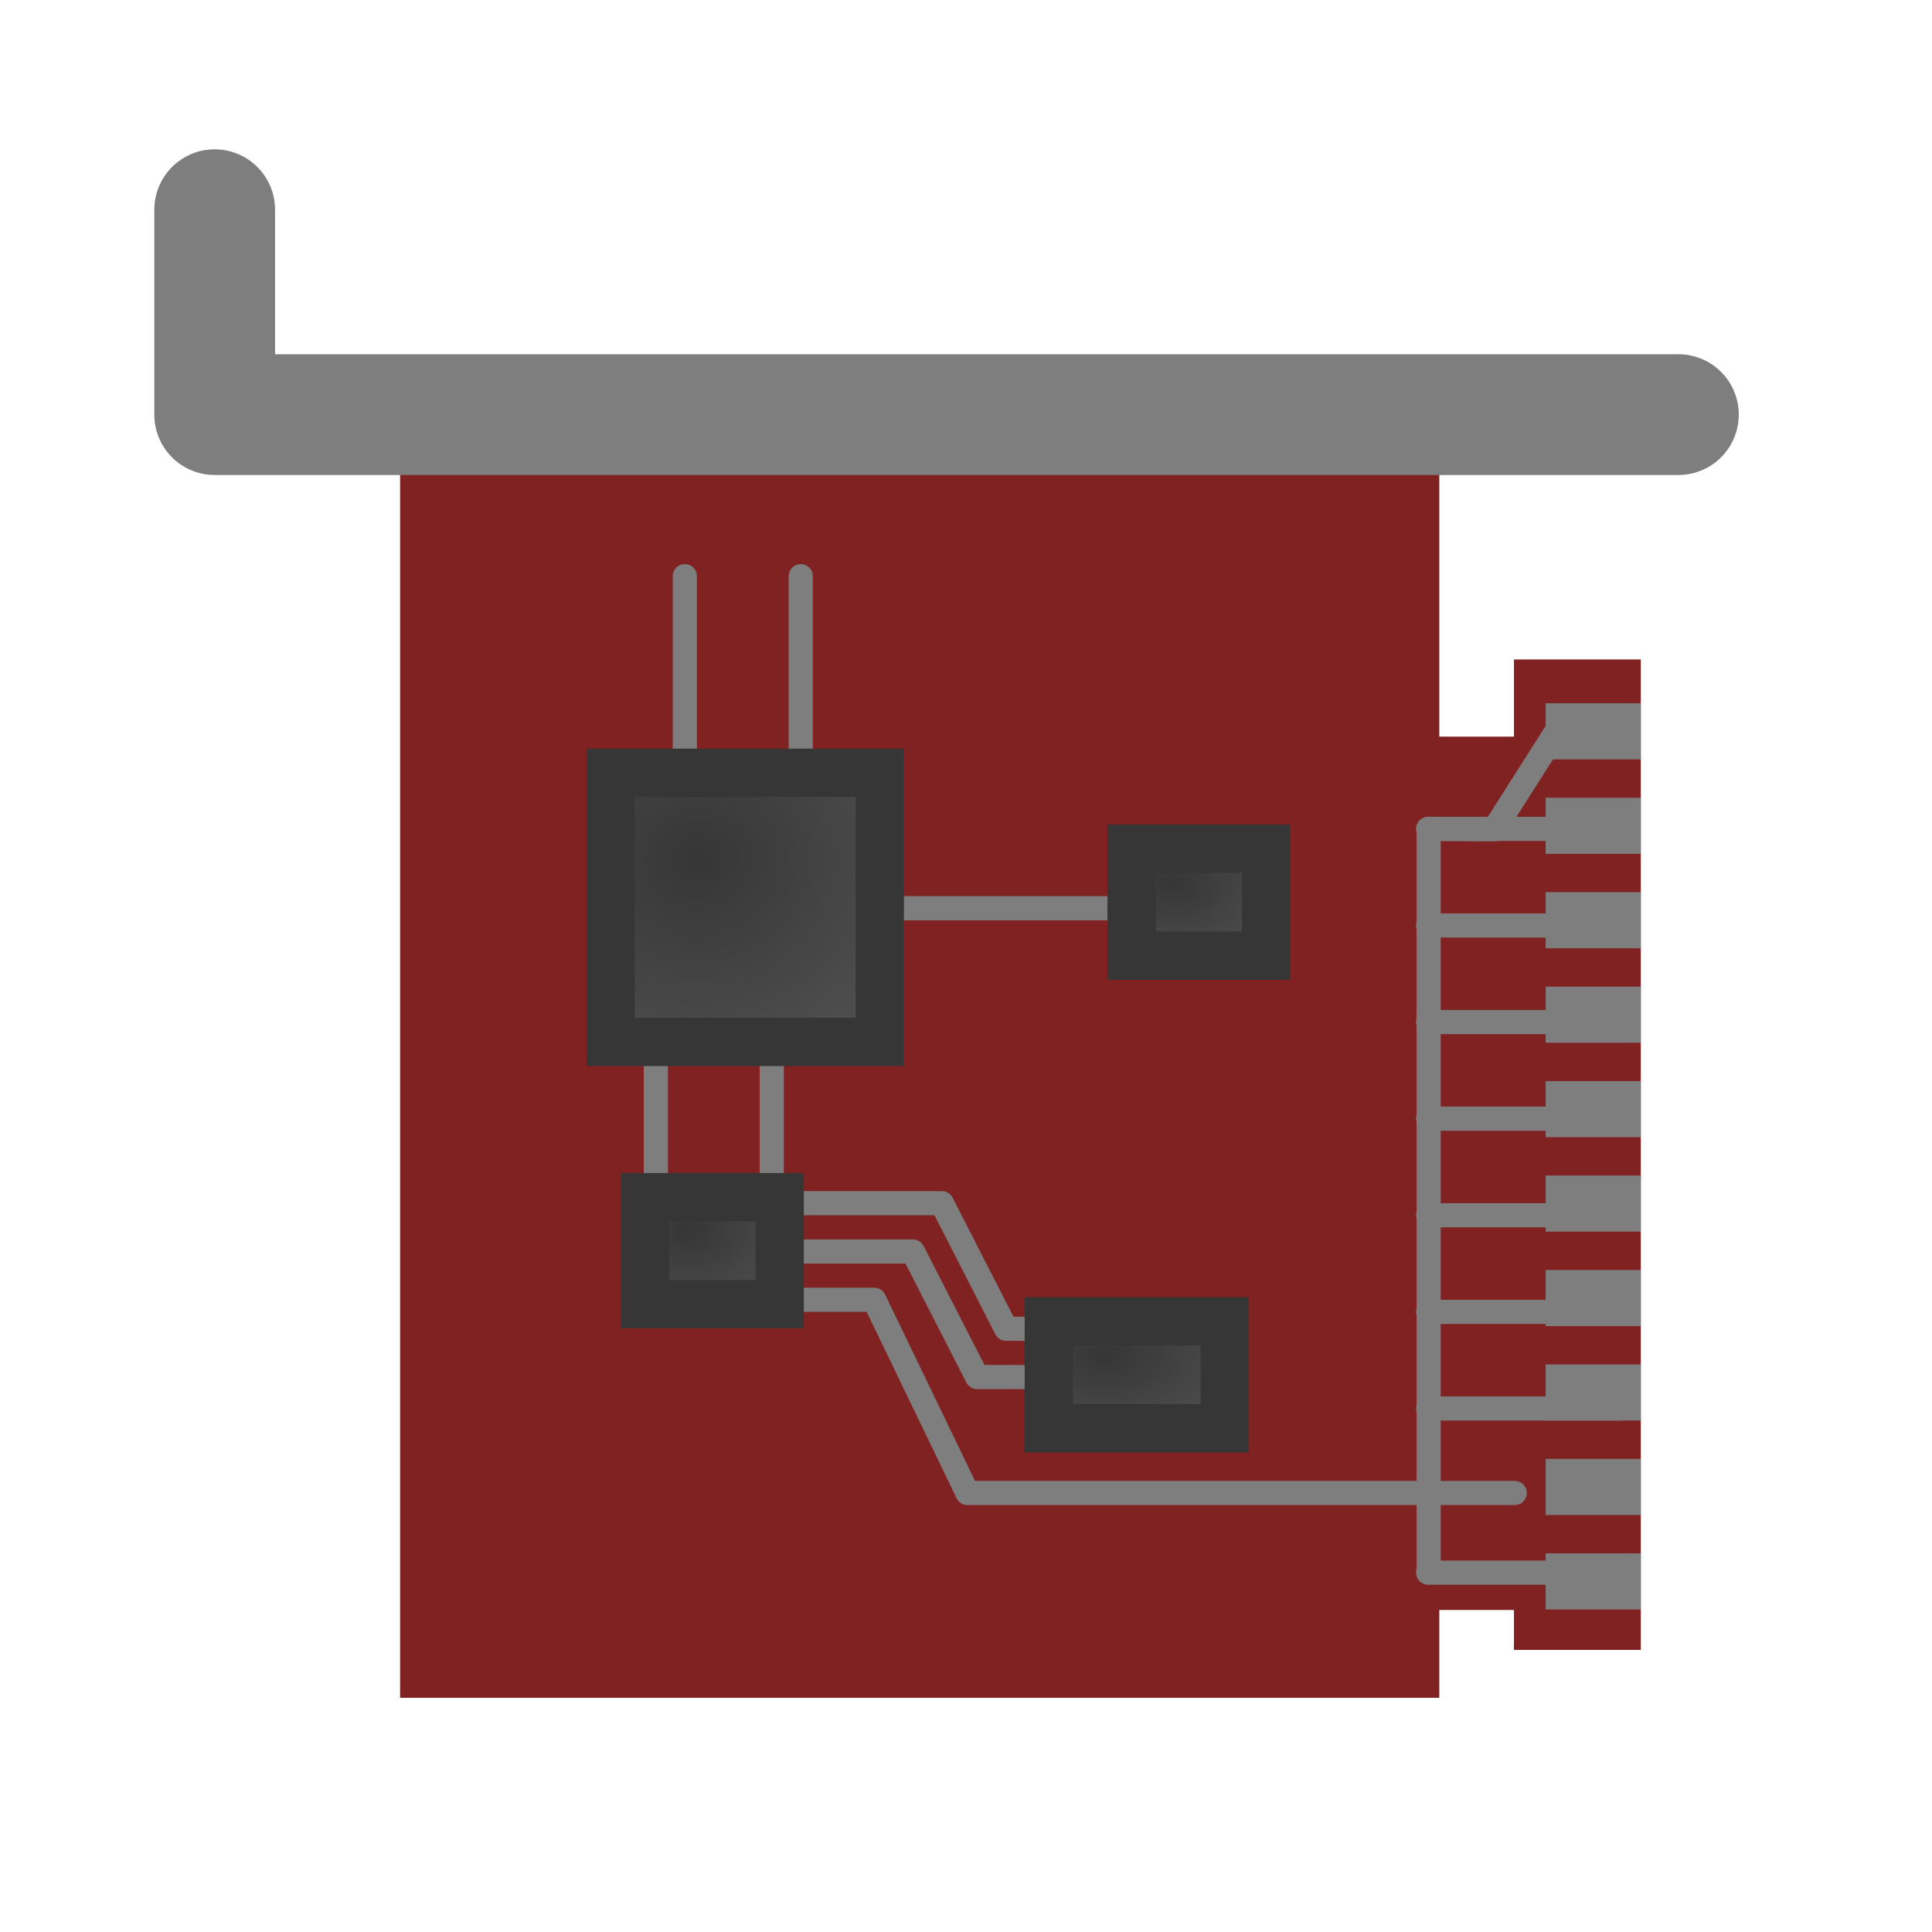 <?xml version="1.0" encoding="UTF-8" standalone="no"?>
<!-- Created with Inkscape (http://www.inkscape.org/) -->

<svg
   xmlns:dc="http://purl.org/dc/elements/1.1/"
   xmlns:cc="http://creativecommons.org/ns#"
   xmlns:rdf="http://www.w3.org/1999/02/22-rdf-syntax-ns#"
   xmlns:svg="http://www.w3.org/2000/svg"
   xmlns="http://www.w3.org/2000/svg"
   xmlns:xlink="http://www.w3.org/1999/xlink"
   xmlns:sodipodi="http://sodipodi.sourceforge.net/DTD/sodipodi-0.dtd"
   xmlns:inkscape="http://www.inkscape.org/namespaces/inkscape"
   width="400"
   height="400"
   id="svg2"
   version="1.1"
   inkscape:version="0.48.3.1 r9886"
   sodipodi:docname="generic_hardware_icon.svg"
   inkscape:export-filename="/home/lompolbx/workspace/src/cedar.fieldFramework/cedar/processing/gui/icons/steps/no_icon.png"
   inkscape:export-xdpi="9"
   inkscape:export-ydpi="9">
  <sodipodi:namedview
     id="base"
     pagecolor="#ffffff"
     bordercolor="#666666"
     borderopacity="1.0"
     inkscape:pageopacity="0.0"
     inkscape:pageshadow="2"
     inkscape:zoom="1.979899"
     inkscape:cx="98.117515"
     inkscape:cy="210.16447"
     inkscape:document-units="px"
     inkscape:current-layer="layer1"
     showgrid="false"
     inkscape:window-width="1920"
     inkscape:window-height="1005"
     inkscape:window-x="0"
     inkscape:window-y="25"
     inkscape:window-maximized="1"
     showguides="true"
     inkscape:guide-bbox="true" />
  <defs
     id="defs4">
    <linearGradient
       id="linearGradient3897">
      <stop
         style="stop-color:#363636;stop-opacity:1;"
         offset="0"
         id="stop3899" />
      <stop
         style="stop-color:#535353;stop-opacity:1;"
         offset="1"
         id="stop3901" />
    </linearGradient>
    <marker
       style="overflow:visible"
       id="TriangleOutS"
       refX="0.0"
       refY="0.0"
       orient="auto"
       inkscape:stockid="TriangleOutS">
      <path
         transform="scale(0.2)"
         style="fill-rule:evenodd;stroke:#000000;stroke-width:1.0pt;marker-start:none"
         d="M 5.77,0.0 L -2.88,5.0 L -2.88,-5.0 L 5.77,0.0 z "
         id="path3799" />
    </marker>
    <marker
       style="overflow:visible"
       id="TriangleInS"
       refX="0.0"
       refY="0.0"
       orient="auto"
       inkscape:stockid="TriangleInS">
      <path
         transform="scale(-0.2)"
         style="fill-rule:evenodd;stroke:#000000;stroke-width:1.0pt;marker-start:none"
         d="M 5.77,0.0 L -2.88,5.0 L -2.88,-5.0 L 5.77,0.0 z "
         id="path3790" />
    </marker>
    <marker
       inkscape:stockid="Arrow1Lstart"
       orient="auto"
       refY="0.0"
       refX="0.0"
       id="Arrow1Lstart"
       style="overflow:visible">
      <path
         id="path3650"
         d="M 0.0,0.0 L 5.0,-5.0 L -12.5,0.0 L 5.0,5.0 L 0.0,0.0 z "
         style="fill-rule:evenodd;stroke:#000000;stroke-width:1.0pt;marker-start:none"
         transform="scale(0.8) translate(12.5,0)" />
    </marker>
    <marker
       inkscape:stockid="Arrow1Send"
       orient="auto"
       refY="0.0"
       refX="0.0"
       id="Arrow1Send"
       style="overflow:visible;">
      <path
         id="path4396"
         d="M 0.0,0.0 L 5.0,-5.0 L -12.5,0.0 L 5.0,5.0 L 0.0,0.0 z "
         style="fill-rule:evenodd;stroke:#000000;stroke-width:1.0pt;marker-start:none;"
         transform="scale(0.2) rotate(180) translate(6,0)" />
    </marker>
    <marker
       inkscape:stockid="Arrow2Send"
       orient="auto"
       refY="0.0"
       refX="0.0"
       id="Arrow2Send"
       style="overflow:visible;">
      <path
         id="path3644"
         style="font-size:12.0;fill-rule:evenodd;stroke-width:0.625;stroke-linejoin:round;"
         d="M 8.719,4.034 L -2.207,0.016 L 8.719,-4.002 C 6.973,-1.63 6.983,1.616 8.719,4.034 z "
         transform="scale(0.3) rotate(180) translate(-2.3,0)" />
    </marker>
    <marker
       inkscape:stockid="Arrow2Mend"
       orient="auto"
       refY="0.0"
       refX="0.0"
       id="Arrow2Mend"
       style="overflow:visible;">
      <path
         id="path3638"
         style="font-size:12.0;fill-rule:evenodd;stroke-width:0.625;stroke-linejoin:round;"
         d="M 8.719,4.034 L -2.207,0.016 L 8.719,-4.002 C 6.973,-1.63 6.983,1.616 8.719,4.034 z "
         transform="scale(0.6) rotate(180) translate(0,0)" />
    </marker>
    <marker
       inkscape:stockid="Arrow1Lend"
       orient="auto"
       refY="0.0"
       refX="0.0"
       id="Arrow1Lend"
       style="overflow:visible;">
      <path
         id="path3614"
         d="M 0.0,0.0 L 5.0,-5.0 L -12.5,0.0 L 5.0,5.0 L 0.0,0.0 z "
         style="fill-rule:evenodd;stroke:#000000;stroke-width:1.0pt;marker-start:none;"
         transform="scale(0.8) rotate(180) translate(12.5,0)" />
    </marker>
    <linearGradient
       id="linearGradient3594">
      <stop
         style="stop-color:#8b8b8b;stop-opacity:1;"
         offset="0"
         id="stop3596" />
      <stop
         style="stop-color:#ffffff;stop-opacity:1;"
         offset="1"
         id="stop3598" />
    </linearGradient>
    <linearGradient
       id="linearGradient3619">
      <stop
         style="stop-color:#7e7e7e;stop-opacity:1;"
         offset="0"
         id="stop3621" />
      <stop
         style="stop-color:#ffffff;stop-opacity:1;"
         offset="1"
         id="stop3623" />
    </linearGradient>
    <inkscape:perspective
       sodipodi:type="inkscape:persp3d"
       inkscape:vp_x="0 : 526.18109 : 1"
       inkscape:vp_y="0 : 1000 : 0"
       inkscape:vp_z="744.09448 : 526.18109 : 1"
       inkscape:persp3d-origin="372.04724 : 350.78739 : 1"
       id="perspective10" />
    <radialGradient
       inkscape:collect="always"
       xlink:href="#linearGradient3619"
       id="radialGradient3625"
       cx="200.737"
       cy="978.993"
       fx="200.737"
       fy="978.993"
       r="73.452"
       gradientTransform="matrix(1.236,-0.805,1.698,2.606,-1634.632,-1339.791)"
       gradientUnits="userSpaceOnUse" />
    <radialGradient
       inkscape:collect="always"
       xlink:href="#linearGradient3619"
       id="radialGradient3631"
       gradientUnits="userSpaceOnUse"
       gradientTransform="matrix(1.236,-0.805,1.698,2.606,-1634.632,-1339.791)"
       cx="200.737"
       cy="978.993"
       fx="200.737"
       fy="978.993"
       r="73.452" />
    <marker
       inkscape:stockid="Arrow1Lstarto"
       orient="auto"
       refY="0.0"
       refX="0.0"
       id="Arrow1Lstarto"
       style="overflow:visible">
      <path
         id="path4701"
         d="M 0.0,0.0 L 5.0,-5.0 L -12.5,0.0 L 5.0,5.0 L 0.0,0.0 z "
         style="marker-start:none;stroke:#c30000;stroke-width:1.0pt;fill:#c30000;fill-rule:evenodd"
         transform="scale(0.8) translate(12.5,0)" />
    </marker>
    <marker
       inkscape:stockid="Arrow1LendU"
       orient="auto"
       refY="0.0"
       refX="0.0"
       id="Arrow1LendU"
       style="overflow:visible;">
      <path
         id="path4704"
         d="M 0.0,0.0 L 5.0,-5.0 L -12.5,0.0 L 5.0,5.0 L 0.0,0.0 z "
         style="marker-start:none;stroke:#c30000;stroke-width:1.0pt;fill:#c30000;fill-rule:evenodd"
         transform="scale(0.8) rotate(180) translate(12.5,0)" />
    </marker>
    <marker
       style="overflow:visible"
       id="TriangleOutS1"
       refX="0.0"
       refY="0.0"
       orient="auto"
       inkscape:stockid="TriangleOutS1">
      <path
         transform="scale(0.2)"
         style="marker-start:none;stroke:#9f9f9f;stroke-width:1.0pt;fill:#9f9f9f;fill-rule:evenodd"
         d="M 5.77,0.0 L -2.88,5.0 L -2.88,-5.0 L 5.77,0.0 z "
         id="path5583" />
    </marker>
    <radialGradient
       inkscape:collect="always"
       xlink:href="#linearGradient3897"
       id="radialGradient3903"
       cx="113.217"
       cy="200.099"
       fx="113.217"
       fy="200.099"
       r="32.857"
       gradientUnits="userSpaceOnUse"
       gradientTransform="matrix(-1.74,-5.4270381e-8,5.0934869e-8,-1.633,341.246,1156.931)" />
    <radialGradient
       inkscape:collect="always"
       xlink:href="#linearGradient3897"
       id="radialGradient3907"
       gradientUnits="userSpaceOnUse"
       gradientTransform="matrix(-1.137,-2.1568998e-8,3.3303569e-8,-0.649,357.601,1062.878)"
       cx="113.217"
       cy="200.099"
       fx="113.217"
       fy="200.099"
       r="32.857" />
    <radialGradient
       inkscape:collect="always"
       xlink:href="#linearGradient3897"
       id="radialGradient3911"
       gradientUnits="userSpaceOnUse"
       gradientTransform="matrix(-0.87,-2.1568998e-8,2.5467436e-8,-0.649,240.98,1037.163)"
       cx="113.217"
       cy="200.099"
       fx="113.217"
       fy="200.099"
       r="32.857" />
    <radialGradient
       inkscape:collect="always"
       xlink:href="#linearGradient3897"
       id="radialGradient3915"
       gradientUnits="userSpaceOnUse"
       gradientTransform="matrix(-0.87,-2.1568998e-8,2.5467436e-8,-0.649,341.695,965.02)"
       cx="113.217"
       cy="200.099"
       fx="113.217"
       fy="200.099"
       r="32.857" />
  </defs>
  <g
     inkscape:label="Layer 1"
     inkscape:groupmode="layer"
     id="layer1"
     transform="translate(0,-652.362)">
    <rect
       style="color:#000000;fill:#802222;fill-opacity:1;fill-rule:nonzero;stroke:none;stroke-width:17.4;marker:none;visibility:visible;display:inline;overflow:visible;enable-background:accumulate"
       id="rect3014"
       width="215.162"
       height="256.579"
       x="82.833"
       y="747.296" />
    <path
       style="fill:none;stroke:#7e7e7e;stroke-width:25;stroke-linecap:round;stroke-linejoin:round;stroke-miterlimit:4;stroke-opacity:1;stroke-dasharray:none"
       d="m 44.447,695.778 0,42.426 303.046,0"
       id="path3016"
       inkscape:connector-curvature="0" />
    <rect
       y="804.875"
       x="243.447"
       height="180.817"
       width="76.772"
       id="rect3846"
       style="color:#000000;fill:#802222;fill-opacity:1;fill-rule:nonzero;stroke:none;stroke-width:17.4;marker:none;visibility:visible;display:inline;overflow:visible;enable-background:accumulate" />
    <rect
       style="color:#000000;fill:#802222;fill-opacity:1;fill-rule:nonzero;stroke:none;stroke-width:17.4;marker:none;visibility:visible;display:inline;overflow:visible;enable-background:accumulate"
       id="rect3848"
       width="26.264"
       height="205.061"
       x="313.447"
       y="788.895" />
    <rect
       y="797.966"
       x="320.013"
       height="11.617"
       width="19.698"
       id="rect3850"
       style="color:#000000;fill:#7e7e7e;fill-opacity:1;fill-rule:nonzero;stroke:none;stroke-width:25;marker:none;visibility:visible;display:inline;overflow:visible;enable-background:accumulate" />
    <rect
       style="color:#000000;fill:#7e7e7e;fill-opacity:1;fill-rule:nonzero;stroke:none;stroke-width:25;marker:none;visibility:visible;display:inline;overflow:visible;enable-background:accumulate"
       id="rect3877"
       width="19.698"
       height="11.617"
       x="320.013"
       y="817.522" />
    <rect
       y="837.077"
       x="320.013"
       height="11.617"
       width="19.698"
       id="rect3879"
       style="color:#000000;fill:#7e7e7e;fill-opacity:1;fill-rule:nonzero;stroke:none;stroke-width:25;marker:none;visibility:visible;display:inline;overflow:visible;enable-background:accumulate" />
    <rect
       style="color:#000000;fill:#7e7e7e;fill-opacity:1;fill-rule:nonzero;stroke:none;stroke-width:25;marker:none;visibility:visible;display:inline;overflow:visible;enable-background:accumulate"
       id="rect3881"
       width="19.698"
       height="11.617"
       x="320.013"
       y="856.633" />
    <rect
       y="876.188"
       x="320.013"
       height="11.617"
       width="19.698"
       id="rect3883"
       style="color:#000000;fill:#7e7e7e;fill-opacity:1;fill-rule:nonzero;stroke:none;stroke-width:25;marker:none;visibility:visible;display:inline;overflow:visible;enable-background:accumulate" />
    <rect
       style="color:#000000;fill:#7e7e7e;fill-opacity:1;fill-rule:nonzero;stroke:none;stroke-width:25;marker:none;visibility:visible;display:inline;overflow:visible;enable-background:accumulate"
       id="rect3885"
       width="19.698"
       height="11.617"
       x="320.013"
       y="895.744" />
    <rect
       y="915.3"
       x="320.013"
       height="11.617"
       width="19.698"
       id="rect3887"
       style="color:#000000;fill:#7e7e7e;fill-opacity:1;fill-rule:nonzero;stroke:none;stroke-width:25;marker:none;visibility:visible;display:inline;overflow:visible;enable-background:accumulate" />
    <rect
       style="color:#000000;fill:#7e7e7e;fill-opacity:1;fill-rule:nonzero;stroke:none;stroke-width:25;marker:none;visibility:visible;display:inline;overflow:visible;enable-background:accumulate"
       id="rect3889"
       width="19.698"
       height="11.617"
       x="320.013"
       y="934.855" />
    <rect
       y="954.411"
       x="320.013"
       height="11.617"
       width="19.698"
       id="rect3891"
       style="color:#000000;fill:#7e7e7e;fill-opacity:1;fill-rule:nonzero;stroke:none;stroke-width:25;marker:none;visibility:visible;display:inline;overflow:visible;enable-background:accumulate" />
    <rect
       style="color:#000000;fill:#7e7e7e;fill-opacity:1;fill-rule:nonzero;stroke:none;stroke-width:25;marker:none;visibility:visible;display:inline;overflow:visible;enable-background:accumulate"
       id="rect3893"
       width="19.698"
       height="11.617"
       x="320.013"
       y="973.966" />
    <path
       style="color:#000000;fill:none;stroke:#7e7e7e;stroke-width:5;stroke-linecap:round;stroke-linejoin:round;stroke-miterlimit:4;stroke-opacity:1;stroke-dasharray:none;stroke-dashoffset:0;marker:none;visibility:visible;display:inline;overflow:visible;enable-background:accumulate"
       d="m 141.786,771.648 0,53.214"
       id="path3917"
       inkscape:connector-curvature="0"
       sodipodi:nodetypes="cc" />
    <path
       sodipodi:nodetypes="cc"
       inkscape:connector-curvature="0"
       id="path3949"
       d="m 165.786,771.648 0,53.214"
       style="color:#000000;fill:none;stroke:#7e7e7e;stroke-width:5;stroke-linecap:round;stroke-linejoin:round;stroke-miterlimit:4;stroke-opacity:1;stroke-dasharray:none;stroke-dashoffset:0;marker:none;visibility:visible;display:inline;overflow:visible;enable-background:accumulate" />
    <path
       sodipodi:nodetypes="cc"
       inkscape:connector-curvature="0"
       id="path3951"
       d="m 135.786,851.648 0,53.214"
       style="color:#000000;fill:none;stroke:#7e7e7e;stroke-width:5;stroke-linecap:round;stroke-linejoin:round;stroke-miterlimit:4;stroke-opacity:1;stroke-dasharray:none;stroke-dashoffset:0;marker:none;visibility:visible;display:inline;overflow:visible;enable-background:accumulate" />
    <path
       style="color:#000000;fill:none;stroke:#7e7e7e;stroke-width:5;stroke-linecap:round;stroke-linejoin:round;stroke-miterlimit:4;stroke-opacity:1;stroke-dasharray:none;stroke-dashoffset:0;marker:none;visibility:visible;display:inline;overflow:visible;enable-background:accumulate"
       d="m 159.786,851.648 0,53.214"
       id="path3953"
       inkscape:connector-curvature="0"
       sodipodi:nodetypes="cc" />
    <path
       sodipodi:nodetypes="cc"
       inkscape:connector-curvature="0"
       id="path3955"
       d="m 236.036,840.398 -53.214,0"
       style="color:#000000;fill:none;stroke:#7e7e7e;stroke-width:5;stroke-linecap:round;stroke-linejoin:round;stroke-miterlimit:4;stroke-opacity:1;stroke-dasharray:none;stroke-dashoffset:0;marker:none;visibility:visible;display:inline;overflow:visible;enable-background:accumulate" />
    <path
       style="color:#000000;fill:none;stroke:#7e7e7e;stroke-width:5;stroke-linecap:round;stroke-linejoin:round;stroke-miterlimit:4;stroke-opacity:1;stroke-dasharray:none;stroke-dashoffset:0;marker:none;visibility:visible;display:inline;overflow:visible;enable-background:accumulate"
       d="m 215.607,937.469 -13.304,0 -13.304,-26 -13.304,0 -13.304,0"
       id="path3957"
       inkscape:connector-curvature="0"
       sodipodi:nodetypes="ccccc" />
    <path
       sodipodi:nodetypes="ccccc"
       inkscape:connector-curvature="0"
       id="path3959"
       d="m 221.607,927.469 -13.304,0 -13.304,-26 -13.304,0 -33.304,0"
       style="color:#000000;fill:none;stroke:#7e7e7e;stroke-width:5;stroke-linecap:round;stroke-linejoin:round;stroke-miterlimit:4;stroke-opacity:1;stroke-dasharray:none;stroke-dashoffset:0;marker:none;visibility:visible;display:inline;overflow:visible;enable-background:accumulate" />
    <path
       style="color:#000000;fill:none;stroke:#7e7e7e;stroke-width:5;stroke-linecap:round;stroke-linejoin:round;stroke-miterlimit:4;stroke-opacity:1;stroke-dasharray:none;stroke-dashoffset:0;marker:none;visibility:visible;display:inline;overflow:visible;enable-background:accumulate"
       d="m 313.607,961.469 -113.304,0 -19.304,-40 -13.304,0 -33.304,0"
       id="path3961"
       inkscape:connector-curvature="0"
       sodipodi:nodetypes="ccccc" />
    <path
       style="color:#000000;fill:none;stroke:#7e7e7e;stroke-width:5;stroke-linecap:round;stroke-linejoin:round;stroke-miterlimit:4;stroke-opacity:1;stroke-dasharray:none;stroke-dashoffset:0;marker:none;visibility:visible;display:inline;overflow:visible;enable-background:accumulate"
       d="m 322.929,802.719 -13.571,21.339 -13.571,-0.089 0,153.036"
       id="path3963"
       inkscape:connector-curvature="0"
       sodipodi:nodetypes="cccc" />
    <path
       style="color:#000000;fill:none;stroke:#7e7e7e;stroke-width:5;stroke-linecap:round;stroke-linejoin:round;stroke-miterlimit:4;stroke-opacity:1;stroke-dasharray:none;stroke-dashoffset:0;marker:none;visibility:visible;display:inline;overflow:visible;enable-background:accumulate"
       d="m 335.05,823.969 -39.371,0"
       id="path3965"
       inkscape:connector-curvature="0"
       sodipodi:nodetypes="cc" />
    <path
       sodipodi:nodetypes="cc"
       inkscape:connector-curvature="0"
       id="path3967"
       d="m 335.05,843.969 -39.371,0"
       style="color:#000000;fill:none;stroke:#7e7e7e;stroke-width:5;stroke-linecap:round;stroke-linejoin:round;stroke-miterlimit:4;stroke-opacity:1;stroke-dasharray:none;stroke-dashoffset:0;marker:none;visibility:visible;display:inline;overflow:visible;enable-background:accumulate" />
    <path
       style="color:#000000;fill:none;stroke:#7e7e7e;stroke-width:5;stroke-linecap:round;stroke-linejoin:round;stroke-miterlimit:4;stroke-opacity:1;stroke-dasharray:none;stroke-dashoffset:0;marker:none;visibility:visible;display:inline;overflow:visible;enable-background:accumulate"
       d="m 335.05,863.969 -39.371,0"
       id="path3969"
       inkscape:connector-curvature="0"
       sodipodi:nodetypes="cc" />
    <path
       sodipodi:nodetypes="cc"
       inkscape:connector-curvature="0"
       id="path3971"
       d="m 335.05,883.969 -39.371,0"
       style="color:#000000;fill:none;stroke:#7e7e7e;stroke-width:5;stroke-linecap:round;stroke-linejoin:round;stroke-miterlimit:4;stroke-opacity:1;stroke-dasharray:none;stroke-dashoffset:0;marker:none;visibility:visible;display:inline;overflow:visible;enable-background:accumulate" />
    <path
       style="color:#000000;fill:none;stroke:#7e7e7e;stroke-width:5;stroke-linecap:round;stroke-linejoin:round;stroke-miterlimit:4;stroke-opacity:1;stroke-dasharray:none;stroke-dashoffset:0;marker:none;visibility:visible;display:inline;overflow:visible;enable-background:accumulate"
       d="m 335.05,903.969 -39.371,0"
       id="path3973"
       inkscape:connector-curvature="0"
       sodipodi:nodetypes="cc" />
    <path
       sodipodi:nodetypes="cc"
       inkscape:connector-curvature="0"
       id="path3975"
       d="m 335.05,923.969 -39.371,0"
       style="color:#000000;fill:none;stroke:#7e7e7e;stroke-width:5;stroke-linecap:round;stroke-linejoin:round;stroke-miterlimit:4;stroke-opacity:1;stroke-dasharray:none;stroke-dashoffset:0;marker:none;visibility:visible;display:inline;overflow:visible;enable-background:accumulate" />
    <path
       style="color:#000000;fill:none;stroke:#7e7e7e;stroke-width:5;stroke-linecap:round;stroke-linejoin:round;stroke-miterlimit:4;stroke-opacity:1;stroke-dasharray:none;stroke-dashoffset:0;marker:none;visibility:visible;display:inline;overflow:visible;enable-background:accumulate"
       d="m 335.05,943.969 -39.371,0"
       id="path3977"
       inkscape:connector-curvature="0"
       sodipodi:nodetypes="cc" />
    <path
       sodipodi:nodetypes="cc"
       inkscape:connector-curvature="0"
       id="path3979"
       d="m 335.05,977.969 -39.371,0"
       style="color:#000000;fill:none;stroke:#7e7e7e;stroke-width:5;stroke-linecap:round;stroke-linejoin:round;stroke-miterlimit:4;stroke-opacity:1;stroke-dasharray:none;stroke-dashoffset:0;marker:none;visibility:visible;display:inline;overflow:visible;enable-background:accumulate" />
    <g
       id="g3943">
      <rect
         y="812.362"
         x="126.429"
         height="55.714"
         width="55.714"
         id="rect3895"
         style="color:#000000;fill:url(#radialGradient3903);fill-opacity:1;fill-rule:nonzero;stroke:#363636;stroke-width:10;stroke-miterlimit:4;stroke-opacity:1;stroke-dasharray:none;marker:none;visibility:visible;display:inline;overflow:visible;enable-background:accumulate" />
      <rect
         style="color:#000000;fill:url(#radialGradient3907);fill-opacity:1;fill-rule:nonzero;stroke:#363636;stroke-width:10;stroke-miterlimit:4;stroke-opacity:1;stroke-dasharray:none;marker:none;visibility:visible;display:inline;overflow:visible;enable-background:accumulate"
         id="rect3905"
         width="36.429"
         height="22.143"
         x="217.143"
         y="925.934" />
      <rect
         y="900.219"
         x="133.571"
         height="22.143"
         width="27.857"
         id="rect3909"
         style="color:#000000;fill:url(#radialGradient3911);fill-opacity:1;fill-rule:nonzero;stroke:#363636;stroke-width:10;stroke-miterlimit:4;stroke-opacity:1;stroke-dasharray:none;marker:none;visibility:visible;display:inline;overflow:visible;enable-background:accumulate" />
      <rect
         style="color:#000000;fill:url(#radialGradient3915);fill-opacity:1;fill-rule:nonzero;stroke:#363636;stroke-width:10;stroke-miterlimit:4;stroke-opacity:1;stroke-dasharray:none;marker:none;visibility:visible;display:inline;overflow:visible;enable-background:accumulate"
         id="rect3913"
         width="27.857"
         height="22.143"
         x="234.286"
         y="828.076" />
    </g>
  </g>
</svg>
